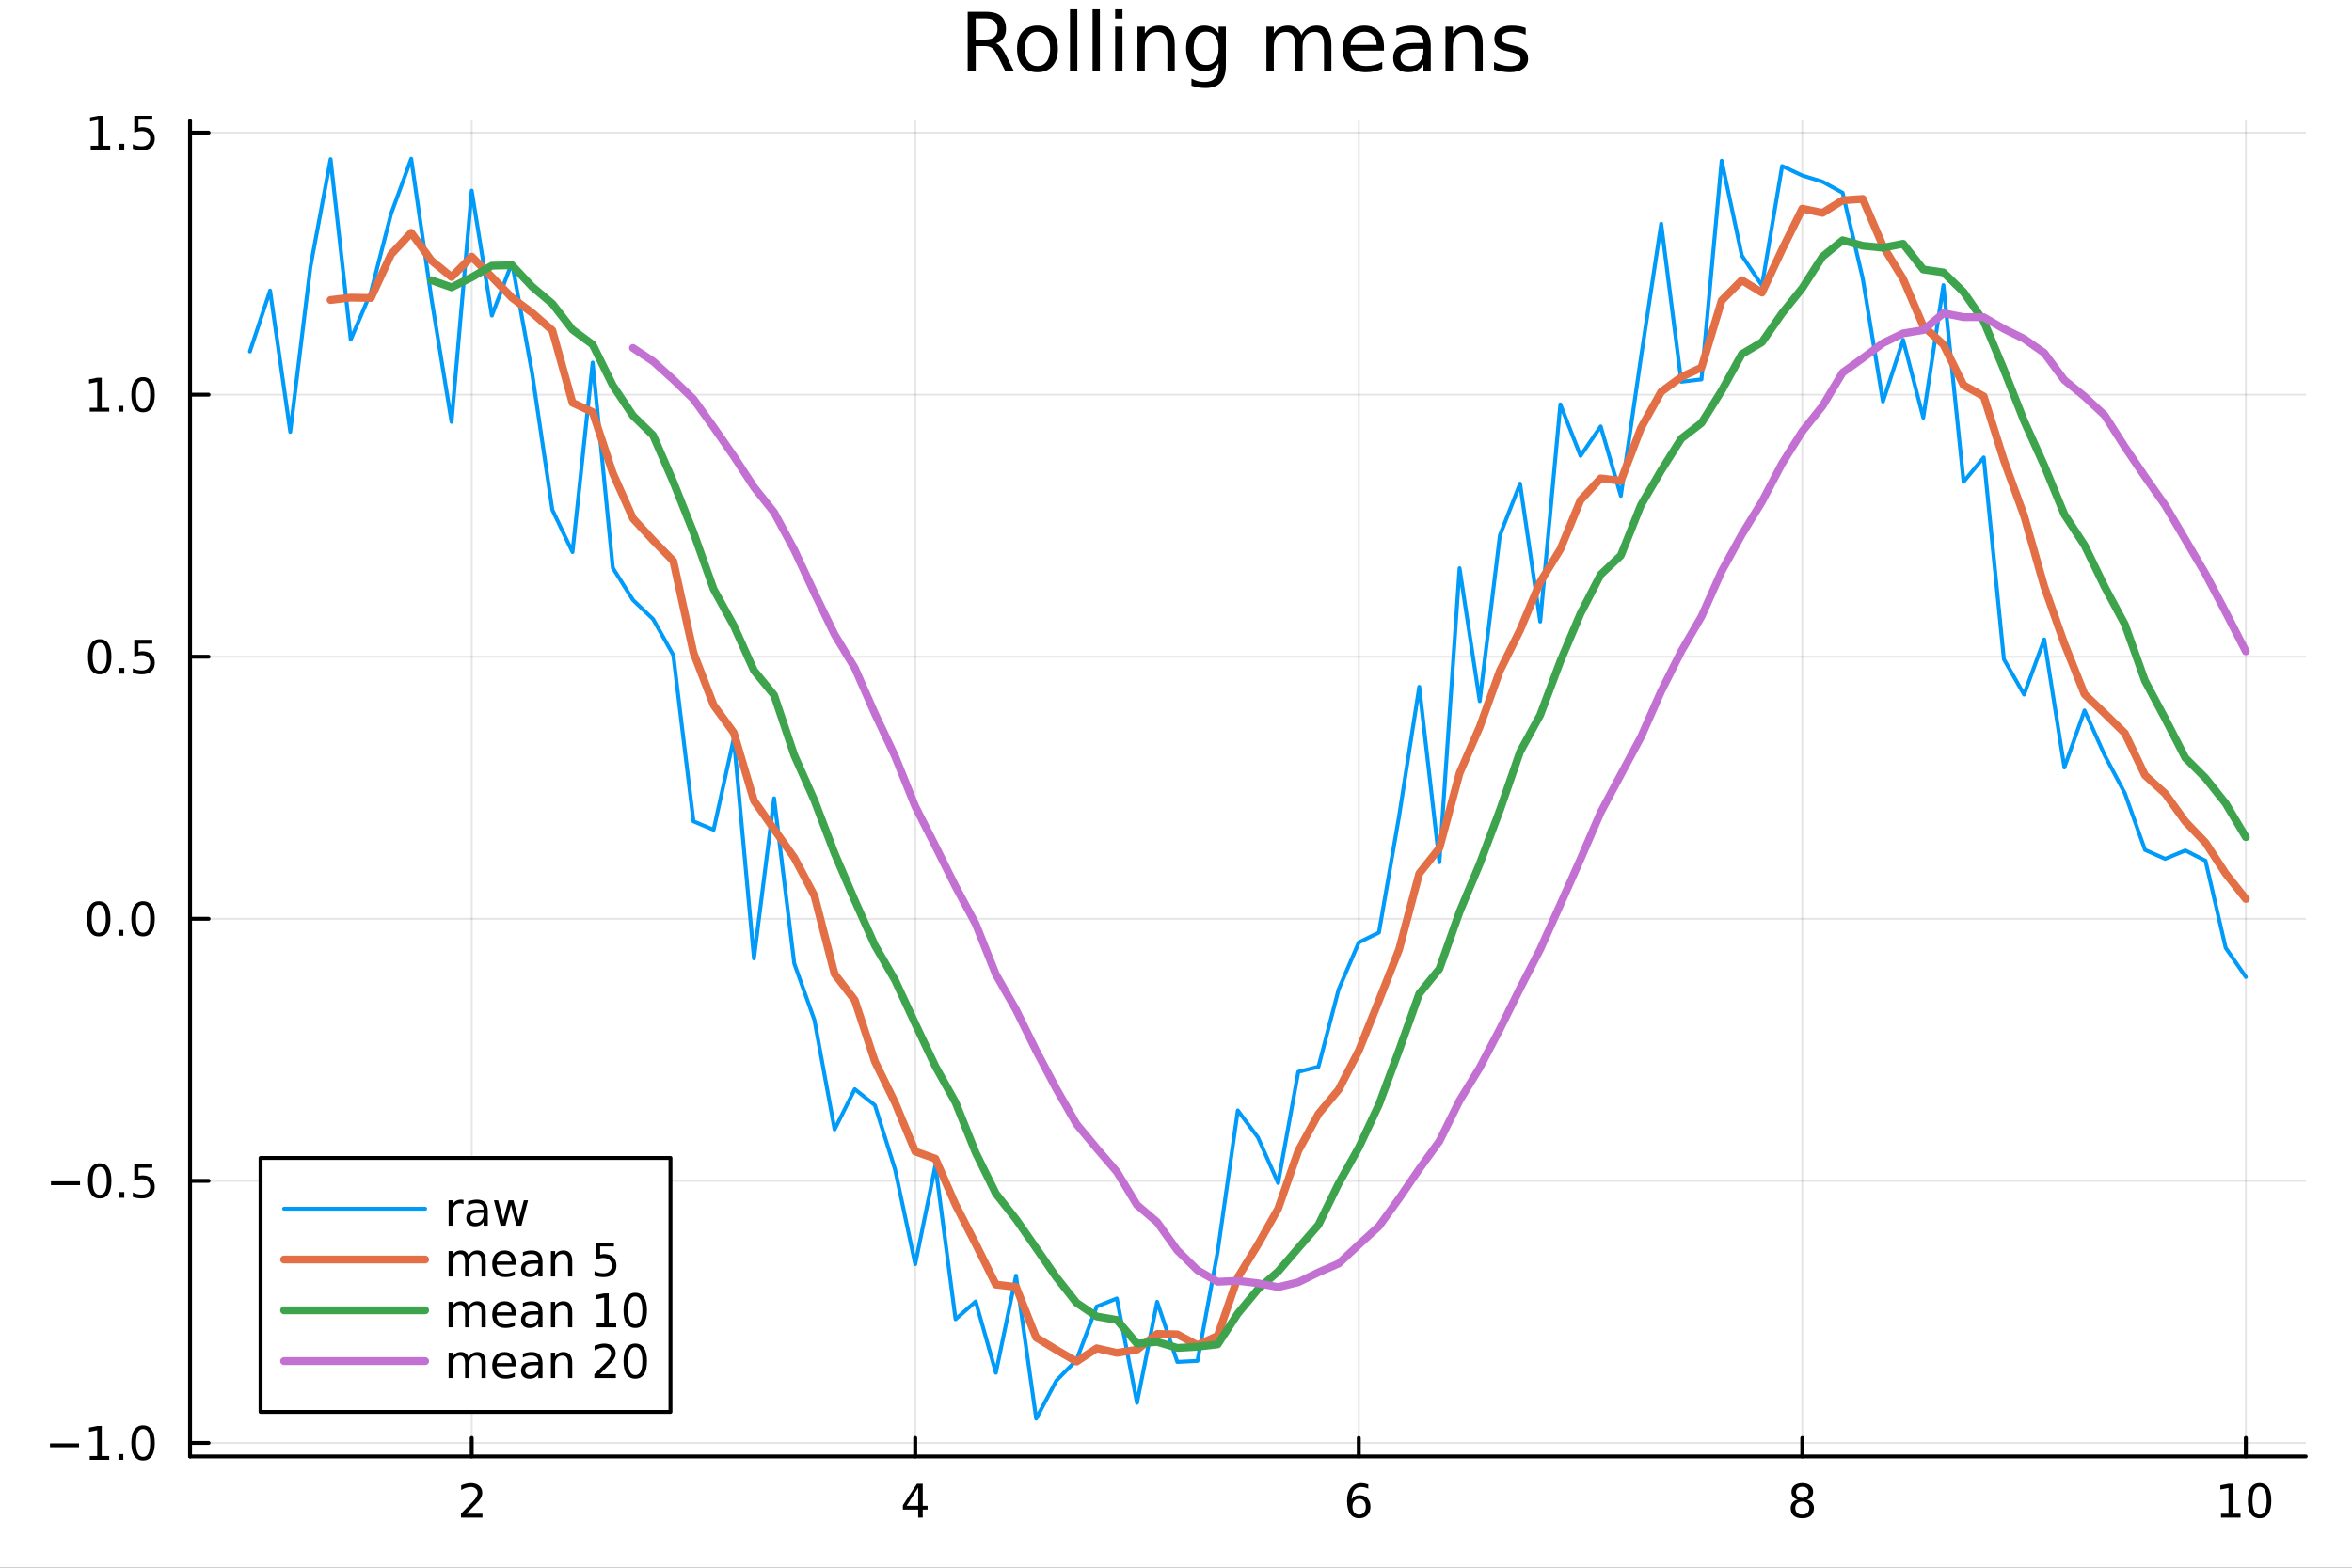 <?xml version="1.0" encoding="utf-8"?>
<svg xmlns="http://www.w3.org/2000/svg" xmlns:xlink="http://www.w3.org/1999/xlink" width="600" height="400" viewBox="0 0 2400 1600">
<rect x="0" y="0" width="2400" height="1600" fill="#333333" stroke="none"/>
<defs>
  <clipPath id="clip030">
    <rect x="0" y="0" width="2400" height="1600"/>
  </clipPath>
</defs>
<path clip-path="url(#clip030)" d="
M0 1600 L2400 1600 L2400 0 L0 0  Z
  " fill="#ffffff" fill-rule="evenodd" fill-opacity="1"/>
<defs>
  <clipPath id="clip031">
    <rect x="480" y="0" width="1681" height="1600"/>
  </clipPath>
</defs>
<path clip-path="url(#clip030)" d="
M193.936 1486.45 L2352.76 1486.45 L2352.76 123.472 L193.936 123.472  Z
  " fill="#ffffff" fill-rule="evenodd" fill-opacity="1"/>
<defs>
  <clipPath id="clip032">
    <rect x="193" y="123" width="2160" height="1364"/>
  </clipPath>
</defs>
<polyline clip-path="url(#clip032)" style="stroke:#000000; stroke-linecap:round; stroke-linejoin:round; stroke-width:2; stroke-opacity:0.1; fill:none" points="
  481.326,1486.45 481.326,123.472 
  "/>
<polyline clip-path="url(#clip032)" style="stroke:#000000; stroke-linecap:round; stroke-linejoin:round; stroke-width:2; stroke-opacity:0.1; fill:none" points="
  933.909,1486.45 933.909,123.472 
  "/>
<polyline clip-path="url(#clip032)" style="stroke:#000000; stroke-linecap:round; stroke-linejoin:round; stroke-width:2; stroke-opacity:0.1; fill:none" points="
  1386.49,1486.45 1386.49,123.472 
  "/>
<polyline clip-path="url(#clip032)" style="stroke:#000000; stroke-linecap:round; stroke-linejoin:round; stroke-width:2; stroke-opacity:0.1; fill:none" points="
  1839.07,1486.45 1839.07,123.472 
  "/>
<polyline clip-path="url(#clip032)" style="stroke:#000000; stroke-linecap:round; stroke-linejoin:round; stroke-width:2; stroke-opacity:0.1; fill:none" points="
  2291.66,1486.45 2291.66,123.472 
  "/>
<polyline clip-path="url(#clip030)" style="stroke:#000000; stroke-linecap:round; stroke-linejoin:round; stroke-width:4; stroke-opacity:1; fill:none" points="
  193.936,1486.45 2352.76,1486.45 
  "/>
<polyline clip-path="url(#clip030)" style="stroke:#000000; stroke-linecap:round; stroke-linejoin:round; stroke-width:4; stroke-opacity:1; fill:none" points="
  481.326,1486.45 481.326,1467.55 
  "/>
<polyline clip-path="url(#clip030)" style="stroke:#000000; stroke-linecap:round; stroke-linejoin:round; stroke-width:4; stroke-opacity:1; fill:none" points="
  933.909,1486.45 933.909,1467.55 
  "/>
<polyline clip-path="url(#clip030)" style="stroke:#000000; stroke-linecap:round; stroke-linejoin:round; stroke-width:4; stroke-opacity:1; fill:none" points="
  1386.49,1486.45 1386.49,1467.55 
  "/>
<polyline clip-path="url(#clip030)" style="stroke:#000000; stroke-linecap:round; stroke-linejoin:round; stroke-width:4; stroke-opacity:1; fill:none" points="
  1839.07,1486.45 1839.07,1467.55 
  "/>
<polyline clip-path="url(#clip030)" style="stroke:#000000; stroke-linecap:round; stroke-linejoin:round; stroke-width:4; stroke-opacity:1; fill:none" points="
  2291.66,1486.45 2291.66,1467.55 
  "/>
<path clip-path="url(#clip030)" d="M475.979 1544.91 L492.298 1544.91 L492.298 1548.85 L470.354 1548.85 L470.354 1544.91 Q473.016 1542.16 477.599 1537.53 Q482.206 1532.88 483.386 1531.53 Q485.632 1529.01 486.511 1527.27 Q487.414 1525.51 487.414 1523.82 Q487.414 1521.07 485.47 1519.33 Q483.548 1517.6 480.446 1517.6 Q478.247 1517.6 475.794 1518.36 Q473.363 1519.13 470.585 1520.68 L470.585 1515.95 Q473.409 1514.82 475.863 1514.24 Q478.317 1513.66 480.354 1513.66 Q485.724 1513.66 488.919 1516.35 Q492.113 1519.03 492.113 1523.52 Q492.113 1525.65 491.303 1527.57 Q490.516 1529.47 488.409 1532.07 Q487.831 1532.74 484.729 1535.95 Q481.627 1539.15 475.979 1544.91 Z" fill="#000000" fill-rule="evenodd" fill-opacity="1" /><path clip-path="url(#clip030)" d="M936.918 1518.36 L925.113 1536.81 L936.918 1536.81 L936.918 1518.36 M935.691 1514.29 L941.571 1514.29 L941.571 1536.81 L946.501 1536.81 L946.501 1540.7 L941.571 1540.7 L941.571 1548.85 L936.918 1548.85 L936.918 1540.7 L921.316 1540.7 L921.316 1536.19 L935.691 1514.29 Z" fill="#000000" fill-rule="evenodd" fill-opacity="1" /><path clip-path="url(#clip030)" d="M1386.9 1529.7 Q1383.75 1529.7 1381.9 1531.86 Q1380.07 1534.01 1380.07 1537.76 Q1380.07 1541.49 1381.9 1543.66 Q1383.75 1545.82 1386.9 1545.82 Q1390.04 1545.82 1391.87 1543.66 Q1393.73 1541.49 1393.73 1537.76 Q1393.73 1534.01 1391.87 1531.86 Q1390.04 1529.7 1386.9 1529.7 M1396.18 1515.05 L1396.18 1519.31 Q1394.42 1518.48 1392.61 1518.04 Q1390.83 1517.6 1389.07 1517.6 Q1384.44 1517.6 1381.99 1520.72 Q1379.56 1523.85 1379.21 1530.17 Q1380.58 1528.15 1382.64 1527.09 Q1384.7 1526 1387.17 1526 Q1392.38 1526 1395.39 1529.17 Q1398.42 1532.32 1398.42 1537.76 Q1398.42 1543.08 1395.28 1546.3 Q1392.13 1549.52 1386.9 1549.52 Q1380.9 1549.52 1377.73 1544.94 Q1374.56 1540.33 1374.56 1531.6 Q1374.56 1523.41 1378.45 1518.55 Q1382.34 1513.66 1388.89 1513.66 Q1390.65 1513.66 1392.43 1514.01 Q1394.23 1514.36 1396.18 1515.05 Z" fill="#000000" fill-rule="evenodd" fill-opacity="1" /><path clip-path="url(#clip030)" d="M1839.07 1532.44 Q1835.74 1532.44 1833.82 1534.22 Q1831.92 1536 1831.92 1539.13 Q1831.92 1542.25 1833.82 1544.03 Q1835.74 1545.82 1839.07 1545.82 Q1842.41 1545.82 1844.33 1544.03 Q1846.25 1542.23 1846.25 1539.13 Q1846.25 1536 1844.33 1534.22 Q1842.43 1532.44 1839.07 1532.44 M1834.4 1530.45 Q1831.39 1529.7 1829.7 1527.64 Q1828.03 1525.58 1828.03 1522.62 Q1828.03 1518.48 1830.97 1516.07 Q1833.94 1513.66 1839.07 1513.66 Q1844.24 1513.66 1847.18 1516.07 Q1850.12 1518.48 1850.12 1522.62 Q1850.12 1525.58 1848.43 1527.64 Q1846.76 1529.7 1843.77 1530.45 Q1847.15 1531.23 1849.03 1533.52 Q1850.93 1535.82 1850.93 1539.13 Q1850.93 1544.15 1847.85 1546.83 Q1844.79 1549.52 1839.07 1549.52 Q1833.36 1549.52 1830.28 1546.83 Q1827.22 1544.15 1827.22 1539.13 Q1827.22 1535.82 1829.12 1533.52 Q1831.02 1531.23 1834.4 1530.45 M1832.69 1523.06 Q1832.69 1525.75 1834.35 1527.25 Q1836.04 1528.76 1839.07 1528.76 Q1842.08 1528.76 1843.77 1527.25 Q1845.49 1525.75 1845.49 1523.06 Q1845.49 1520.38 1843.77 1518.87 Q1842.08 1517.37 1839.07 1517.37 Q1836.04 1517.37 1834.35 1518.87 Q1832.69 1520.38 1832.69 1523.06 Z" fill="#000000" fill-rule="evenodd" fill-opacity="1" /><path clip-path="url(#clip030)" d="M2266.34 1544.91 L2273.98 1544.91 L2273.98 1518.55 L2265.67 1520.21 L2265.67 1515.95 L2273.94 1514.29 L2278.61 1514.29 L2278.61 1544.91 L2286.25 1544.91 L2286.25 1548.85 L2266.34 1548.85 L2266.34 1544.91 Z" fill="#000000" fill-rule="evenodd" fill-opacity="1" /><path clip-path="url(#clip030)" d="M2305.7 1517.37 Q2302.09 1517.37 2300.26 1520.93 Q2298.45 1524.47 2298.45 1531.6 Q2298.45 1538.71 2300.26 1542.27 Q2302.09 1545.82 2305.7 1545.82 Q2309.33 1545.82 2311.14 1542.27 Q2312.96 1538.71 2312.96 1531.6 Q2312.96 1524.47 2311.14 1520.93 Q2309.33 1517.37 2305.7 1517.37 M2305.7 1513.66 Q2311.51 1513.66 2314.56 1518.27 Q2317.64 1522.85 2317.64 1531.6 Q2317.64 1540.33 2314.56 1544.94 Q2311.51 1549.52 2305.7 1549.52 Q2299.89 1549.52 2296.81 1544.94 Q2293.75 1540.33 2293.75 1531.6 Q2293.75 1522.85 2296.81 1518.27 Q2299.89 1513.66 2305.7 1513.66 Z" fill="#000000" fill-rule="evenodd" fill-opacity="1" /><polyline clip-path="url(#clip032)" style="stroke:#000000; stroke-linecap:round; stroke-linejoin:round; stroke-width:2; stroke-opacity:0.1; fill:none" points="
  193.936,1472.65 2352.76,1472.65 
  "/>
<polyline clip-path="url(#clip032)" style="stroke:#000000; stroke-linecap:round; stroke-linejoin:round; stroke-width:2; stroke-opacity:0.1; fill:none" points="
  193.936,1205.2 2352.76,1205.2 
  "/>
<polyline clip-path="url(#clip032)" style="stroke:#000000; stroke-linecap:round; stroke-linejoin:round; stroke-width:2; stroke-opacity:0.1; fill:none" points="
  193.936,937.74 2352.76,937.74 
  "/>
<polyline clip-path="url(#clip032)" style="stroke:#000000; stroke-linecap:round; stroke-linejoin:round; stroke-width:2; stroke-opacity:0.1; fill:none" points="
  193.936,670.284 2352.76,670.284 
  "/>
<polyline clip-path="url(#clip032)" style="stroke:#000000; stroke-linecap:round; stroke-linejoin:round; stroke-width:2; stroke-opacity:0.1; fill:none" points="
  193.936,402.828 2352.76,402.828 
  "/>
<polyline clip-path="url(#clip032)" style="stroke:#000000; stroke-linecap:round; stroke-linejoin:round; stroke-width:2; stroke-opacity:0.1; fill:none" points="
  193.936,135.372 2352.76,135.372 
  "/>
<polyline clip-path="url(#clip030)" style="stroke:#000000; stroke-linecap:round; stroke-linejoin:round; stroke-width:4; stroke-opacity:1; fill:none" points="
  193.936,1486.45 193.936,123.472 
  "/>
<polyline clip-path="url(#clip030)" style="stroke:#000000; stroke-linecap:round; stroke-linejoin:round; stroke-width:4; stroke-opacity:1; fill:none" points="
  193.936,1472.65 212.834,1472.65 
  "/>
<polyline clip-path="url(#clip030)" style="stroke:#000000; stroke-linecap:round; stroke-linejoin:round; stroke-width:4; stroke-opacity:1; fill:none" points="
  193.936,1205.2 212.834,1205.2 
  "/>
<polyline clip-path="url(#clip030)" style="stroke:#000000; stroke-linecap:round; stroke-linejoin:round; stroke-width:4; stroke-opacity:1; fill:none" points="
  193.936,937.74 212.834,937.74 
  "/>
<polyline clip-path="url(#clip030)" style="stroke:#000000; stroke-linecap:round; stroke-linejoin:round; stroke-width:4; stroke-opacity:1; fill:none" points="
  193.936,670.284 212.834,670.284 
  "/>
<polyline clip-path="url(#clip030)" style="stroke:#000000; stroke-linecap:round; stroke-linejoin:round; stroke-width:4; stroke-opacity:1; fill:none" points="
  193.936,402.828 212.834,402.828 
  "/>
<polyline clip-path="url(#clip030)" style="stroke:#000000; stroke-linecap:round; stroke-linejoin:round; stroke-width:4; stroke-opacity:1; fill:none" points="
  193.936,135.372 212.834,135.372 
  "/>
<path clip-path="url(#clip030)" d="M50.992 1473.1 L80.668 1473.1 L80.668 1477.04 L50.992 1477.04 L50.992 1473.1 Z" fill="#000000" fill-rule="evenodd" fill-opacity="1" /><path clip-path="url(#clip030)" d="M91.571 1486 L99.21 1486 L99.21 1459.63 L90.899 1461.3 L90.899 1457.04 L99.163 1455.37 L103.839 1455.37 L103.839 1486 L111.478 1486 L111.478 1489.93 L91.571 1489.93 L91.571 1486 Z" fill="#000000" fill-rule="evenodd" fill-opacity="1" /><path clip-path="url(#clip030)" d="M120.922 1484.05 L125.807 1484.05 L125.807 1489.93 L120.922 1489.93 L120.922 1484.05 Z" fill="#000000" fill-rule="evenodd" fill-opacity="1" /><path clip-path="url(#clip030)" d="M145.992 1458.45 Q142.381 1458.45 140.552 1462.01 Q138.746 1465.56 138.746 1472.69 Q138.746 1479.79 140.552 1483.36 Q142.381 1486.9 145.992 1486.9 Q149.626 1486.9 151.431 1483.36 Q153.26 1479.79 153.26 1472.69 Q153.26 1465.56 151.431 1462.01 Q149.626 1458.45 145.992 1458.45 M145.992 1454.75 Q151.802 1454.75 154.857 1459.35 Q157.936 1463.94 157.936 1472.69 Q157.936 1481.41 154.857 1486.02 Q151.802 1490.6 145.992 1490.6 Q140.181 1490.6 137.103 1486.02 Q134.047 1481.41 134.047 1472.69 Q134.047 1463.94 137.103 1459.35 Q140.181 1454.75 145.992 1454.75 Z" fill="#000000" fill-rule="evenodd" fill-opacity="1" /><path clip-path="url(#clip030)" d="M51.987 1205.65 L81.663 1205.65 L81.663 1209.58 L51.987 1209.58 L51.987 1205.65 Z" fill="#000000" fill-rule="evenodd" fill-opacity="1" /><path clip-path="url(#clip030)" d="M101.756 1190.99 Q98.145 1190.99 96.316 1194.56 Q94.51 1198.1 94.51 1205.23 Q94.51 1212.34 96.316 1215.9 Q98.145 1219.44 101.756 1219.44 Q105.39 1219.44 107.196 1215.9 Q109.024 1212.34 109.024 1205.23 Q109.024 1198.1 107.196 1194.56 Q105.39 1190.99 101.756 1190.99 M101.756 1187.29 Q107.566 1187.29 110.621 1191.9 Q113.7 1196.48 113.7 1205.23 Q113.7 1213.96 110.621 1218.56 Q107.566 1223.15 101.756 1223.15 Q95.946 1223.15 92.867 1218.56 Q89.811 1213.96 89.811 1205.23 Q89.811 1196.48 92.867 1191.9 Q95.946 1187.29 101.756 1187.29 Z" fill="#000000" fill-rule="evenodd" fill-opacity="1" /><path clip-path="url(#clip030)" d="M121.918 1216.6 L126.802 1216.6 L126.802 1222.48 L121.918 1222.48 L121.918 1216.6 Z" fill="#000000" fill-rule="evenodd" fill-opacity="1" /><path clip-path="url(#clip030)" d="M137.033 1187.92 L155.39 1187.92 L155.39 1191.85 L141.316 1191.85 L141.316 1200.32 Q142.334 1199.98 143.353 1199.81 Q144.371 1199.63 145.39 1199.63 Q151.177 1199.63 154.556 1202.8 Q157.936 1205.97 157.936 1211.39 Q157.936 1216.97 154.464 1220.07 Q150.992 1223.15 144.672 1223.15 Q142.496 1223.15 140.228 1222.78 Q137.982 1222.41 135.575 1221.67 L135.575 1216.97 Q137.658 1218.1 139.881 1218.66 Q142.103 1219.21 144.58 1219.21 Q148.584 1219.21 150.922 1217.11 Q153.26 1215 153.26 1211.39 Q153.26 1207.78 150.922 1205.67 Q148.584 1203.56 144.58 1203.56 Q142.705 1203.56 140.83 1203.98 Q138.978 1204.4 137.033 1205.28 L137.033 1187.92 Z" fill="#000000" fill-rule="evenodd" fill-opacity="1" /><path clip-path="url(#clip030)" d="M100.76 923.538 Q97.149 923.538 95.321 927.103 Q93.515 930.645 93.515 937.774 Q93.515 944.881 95.321 948.446 Q97.149 951.987 100.76 951.987 Q104.395 951.987 106.2 948.446 Q108.029 944.881 108.029 937.774 Q108.029 930.645 106.2 927.103 Q104.395 923.538 100.76 923.538 M100.76 919.835 Q106.571 919.835 109.626 924.441 Q112.705 929.024 112.705 937.774 Q112.705 946.501 109.626 951.108 Q106.571 955.691 100.76 955.691 Q94.95 955.691 91.871 951.108 Q88.816 946.501 88.816 937.774 Q88.816 929.024 91.871 924.441 Q94.95 919.835 100.76 919.835 Z" fill="#000000" fill-rule="evenodd" fill-opacity="1" /><path clip-path="url(#clip030)" d="M120.922 949.14 L125.807 949.14 L125.807 955.02 L120.922 955.02 L120.922 949.14 Z" fill="#000000" fill-rule="evenodd" fill-opacity="1" /><path clip-path="url(#clip030)" d="M145.992 923.538 Q142.381 923.538 140.552 927.103 Q138.746 930.645 138.746 937.774 Q138.746 944.881 140.552 948.446 Q142.381 951.987 145.992 951.987 Q149.626 951.987 151.431 948.446 Q153.26 944.881 153.26 937.774 Q153.26 930.645 151.431 927.103 Q149.626 923.538 145.992 923.538 M145.992 919.835 Q151.802 919.835 154.857 924.441 Q157.936 929.024 157.936 937.774 Q157.936 946.501 154.857 951.108 Q151.802 955.691 145.992 955.691 Q140.181 955.691 137.103 951.108 Q134.047 946.501 134.047 937.774 Q134.047 929.024 137.103 924.441 Q140.181 919.835 145.992 919.835 Z" fill="#000000" fill-rule="evenodd" fill-opacity="1" /><path clip-path="url(#clip030)" d="M101.756 656.083 Q98.145 656.083 96.316 659.647 Q94.51 663.189 94.51 670.319 Q94.51 677.425 96.316 680.99 Q98.145 684.531 101.756 684.531 Q105.39 684.531 107.196 680.99 Q109.024 677.425 109.024 670.319 Q109.024 663.189 107.196 659.647 Q105.39 656.083 101.756 656.083 M101.756 652.379 Q107.566 652.379 110.621 656.985 Q113.7 661.569 113.7 670.319 Q113.7 679.045 110.621 683.652 Q107.566 688.235 101.756 688.235 Q95.946 688.235 92.867 683.652 Q89.811 679.045 89.811 670.319 Q89.811 661.569 92.867 656.985 Q95.946 652.379 101.756 652.379 Z" fill="#000000" fill-rule="evenodd" fill-opacity="1" /><path clip-path="url(#clip030)" d="M121.918 681.684 L126.802 681.684 L126.802 687.564 L121.918 687.564 L121.918 681.684 Z" fill="#000000" fill-rule="evenodd" fill-opacity="1" /><path clip-path="url(#clip030)" d="M137.033 653.004 L155.39 653.004 L155.39 656.939 L141.316 656.939 L141.316 665.411 Q142.334 665.064 143.353 664.902 Q144.371 664.717 145.39 664.717 Q151.177 664.717 154.556 667.888 Q157.936 671.059 157.936 676.476 Q157.936 682.055 154.464 685.156 Q150.992 688.235 144.672 688.235 Q142.496 688.235 140.228 687.865 Q137.982 687.494 135.575 686.754 L135.575 682.055 Q137.658 683.189 139.881 683.744 Q142.103 684.3 144.58 684.3 Q148.584 684.3 150.922 682.194 Q153.26 680.087 153.26 676.476 Q153.26 672.865 150.922 670.758 Q148.584 668.652 144.58 668.652 Q142.705 668.652 140.83 669.069 Q138.978 669.485 137.033 670.365 L137.033 653.004 Z" fill="#000000" fill-rule="evenodd" fill-opacity="1" /><path clip-path="url(#clip030)" d="M91.571 416.173 L99.21 416.173 L99.21 389.807 L90.899 391.474 L90.899 387.215 L99.163 385.548 L103.839 385.548 L103.839 416.173 L111.478 416.173 L111.478 420.108 L91.571 420.108 L91.571 416.173 Z" fill="#000000" fill-rule="evenodd" fill-opacity="1" /><path clip-path="url(#clip030)" d="M120.922 414.228 L125.807 414.228 L125.807 420.108 L120.922 420.108 L120.922 414.228 Z" fill="#000000" fill-rule="evenodd" fill-opacity="1" /><path clip-path="url(#clip030)" d="M145.992 388.627 Q142.381 388.627 140.552 392.192 Q138.746 395.733 138.746 402.863 Q138.746 409.969 140.552 413.534 Q142.381 417.076 145.992 417.076 Q149.626 417.076 151.431 413.534 Q153.26 409.969 153.26 402.863 Q153.26 395.733 151.431 392.192 Q149.626 388.627 145.992 388.627 M145.992 384.923 Q151.802 384.923 154.857 389.53 Q157.936 394.113 157.936 402.863 Q157.936 411.59 154.857 416.196 Q151.802 420.779 145.992 420.779 Q140.181 420.779 137.103 416.196 Q134.047 411.59 134.047 402.863 Q134.047 394.113 137.103 389.53 Q140.181 384.923 145.992 384.923 Z" fill="#000000" fill-rule="evenodd" fill-opacity="1" /><path clip-path="url(#clip030)" d="M92.566 148.717 L100.205 148.717 L100.205 122.352 L91.895 124.018 L91.895 119.759 L100.159 118.092 L104.834 118.092 L104.834 148.717 L112.473 148.717 L112.473 152.652 L92.566 152.652 L92.566 148.717 Z" fill="#000000" fill-rule="evenodd" fill-opacity="1" /><path clip-path="url(#clip030)" d="M121.918 146.773 L126.802 146.773 L126.802 152.652 L121.918 152.652 L121.918 146.773 Z" fill="#000000" fill-rule="evenodd" fill-opacity="1" /><path clip-path="url(#clip030)" d="M137.033 118.092 L155.39 118.092 L155.39 122.027 L141.316 122.027 L141.316 130.5 Q142.334 130.152 143.353 129.99 Q144.371 129.805 145.39 129.805 Q151.177 129.805 154.556 132.976 Q157.936 136.148 157.936 141.564 Q157.936 147.143 154.464 150.245 Q150.992 153.324 144.672 153.324 Q142.496 153.324 140.228 152.953 Q137.982 152.583 135.575 151.842 L135.575 147.143 Q137.658 148.277 139.881 148.833 Q142.103 149.388 144.58 149.388 Q148.584 149.388 150.922 147.282 Q153.26 145.175 153.26 141.564 Q153.26 137.953 150.922 135.847 Q148.584 133.74 144.58 133.74 Q142.705 133.74 140.83 134.157 Q138.978 134.574 137.033 135.453 L137.033 118.092 Z" fill="#000000" fill-rule="evenodd" fill-opacity="1" /><path clip-path="url(#clip030)" d="M1016.15 44.22 Q1018.79 45.111 1021.26 48.028 Q1023.77 50.944 1026.28 56.048 L1034.59 72.576 L1025.8 72.576 L1018.06 57.061 Q1015.06 50.985 1012.22 49 Q1009.43 47.015 1004.57 47.015 L995.656 47.015 L995.656 72.576 L987.474 72.576 L987.474 12.096 L1005.95 12.096 Q1016.32 12.096 1021.42 16.43 Q1026.52 20.765 1026.52 29.515 Q1026.52 35.227 1023.85 38.994 Q1021.22 42.761 1016.15 44.22 M995.656 18.82 L995.656 40.29 L1005.95 40.29 Q1011.86 40.29 1014.86 37.576 Q1017.9 34.822 1017.9 29.515 Q1017.9 24.208 1014.86 21.535 Q1011.86 18.82 1005.95 18.82 L995.656 18.82 Z" fill="#000000" fill-rule="evenodd" fill-opacity="1" /><path clip-path="url(#clip030)" d="M1058.65 32.431 Q1052.65 32.431 1049.17 37.131 Q1045.69 41.789 1045.69 49.931 Q1045.69 58.074 1049.13 62.773 Q1052.61 67.431 1058.65 67.431 Q1064.6 67.431 1068.09 62.732 Q1071.57 58.033 1071.57 49.931 Q1071.57 41.87 1068.09 37.171 Q1064.6 32.431 1058.65 32.431 M1058.65 26.112 Q1068.37 26.112 1073.92 32.431 Q1079.47 38.751 1079.47 49.931 Q1079.47 61.071 1073.92 67.431 Q1068.37 73.751 1058.65 73.751 Q1048.89 73.751 1043.34 67.431 Q1037.83 61.071 1037.83 49.931 Q1037.83 38.751 1043.34 32.431 Q1048.89 26.112 1058.65 26.112 Z" fill="#000000" fill-rule="evenodd" fill-opacity="1" /><path clip-path="url(#clip030)" d="M1091.82 9.544 L1099.28 9.544 L1099.28 72.576 L1091.82 72.576 L1091.82 9.544 Z" fill="#000000" fill-rule="evenodd" fill-opacity="1" /><path clip-path="url(#clip030)" d="M1114.87 9.544 L1122.33 9.544 L1122.33 72.576 L1114.87 72.576 L1114.87 9.544 Z" fill="#000000" fill-rule="evenodd" fill-opacity="1" /><path clip-path="url(#clip030)" d="M1137.92 27.206 L1145.38 27.206 L1145.38 72.576 L1137.92 72.576 L1137.92 27.206 M1137.92 9.544 L1145.38 9.544 L1145.38 18.983 L1137.92 18.983 L1137.92 9.544 Z" fill="#000000" fill-rule="evenodd" fill-opacity="1" /><path clip-path="url(#clip030)" d="M1198.69 45.192 L1198.69 72.576 L1191.23 72.576 L1191.23 45.435 Q1191.23 38.994 1188.72 35.794 Q1186.21 32.594 1181.19 32.594 Q1175.15 32.594 1171.67 36.442 Q1168.18 40.29 1168.18 46.934 L1168.18 72.576 L1160.69 72.576 L1160.69 27.206 L1168.18 27.206 L1168.18 34.254 Q1170.86 30.163 1174.46 28.138 Q1178.11 26.112 1182.85 26.112 Q1190.67 26.112 1194.68 30.973 Q1198.69 35.794 1198.69 45.192 Z" fill="#000000" fill-rule="evenodd" fill-opacity="1" /><path clip-path="url(#clip030)" d="M1243.41 49.364 Q1243.41 41.263 1240.05 36.806 Q1236.73 32.35 1230.69 32.35 Q1224.69 32.35 1221.33 36.806 Q1218.01 41.263 1218.01 49.364 Q1218.01 57.426 1221.33 61.882 Q1224.69 66.338 1230.69 66.338 Q1236.73 66.338 1240.05 61.882 Q1243.41 57.426 1243.41 49.364 M1250.86 66.945 Q1250.86 78.531 1245.72 84.162 Q1240.57 89.833 1229.96 89.833 Q1226.03 89.833 1222.55 89.225 Q1219.06 88.658 1215.78 87.443 L1215.78 80.192 Q1219.06 81.974 1222.26 82.825 Q1225.46 83.675 1228.79 83.675 Q1236.12 83.675 1239.76 79.827 Q1243.41 76.019 1243.41 68.282 L1243.41 64.596 Q1241.1 68.606 1237.5 70.591 Q1233.89 72.576 1228.87 72.576 Q1220.52 72.576 1215.42 66.216 Q1210.31 59.856 1210.31 49.364 Q1210.31 38.832 1215.42 32.472 Q1220.52 26.112 1228.87 26.112 Q1233.89 26.112 1237.5 28.097 Q1241.1 30.082 1243.41 34.092 L1243.41 27.206 L1250.86 27.206 L1250.86 66.945 Z" fill="#000000" fill-rule="evenodd" fill-opacity="1" /><path clip-path="url(#clip030)" d="M1327.91 35.915 Q1330.71 30.892 1334.6 28.502 Q1338.48 26.112 1343.75 26.112 Q1350.84 26.112 1354.69 31.095 Q1358.54 36.037 1358.54 45.192 L1358.54 72.576 L1351.04 72.576 L1351.04 45.435 Q1351.04 38.913 1348.73 35.753 Q1346.42 32.594 1341.68 32.594 Q1335.89 32.594 1332.53 36.442 Q1329.17 40.29 1329.17 46.934 L1329.17 72.576 L1321.67 72.576 L1321.67 45.435 Q1321.67 38.873 1319.36 35.753 Q1317.06 32.594 1312.23 32.594 Q1306.52 32.594 1303.16 36.482 Q1299.8 40.331 1299.8 46.934 L1299.8 72.576 L1292.3 72.576 L1292.3 27.206 L1299.8 27.206 L1299.8 34.254 Q1302.35 30.082 1305.92 28.097 Q1309.48 26.112 1314.38 26.112 Q1319.32 26.112 1322.77 28.624 Q1326.25 31.135 1327.91 35.915 Z" fill="#000000" fill-rule="evenodd" fill-opacity="1" /><path clip-path="url(#clip030)" d="M1412.21 48.028 L1412.21 51.673 L1377.94 51.673 Q1378.43 59.37 1382.56 63.421 Q1386.73 67.431 1394.14 67.431 Q1398.44 67.431 1402.45 66.378 Q1406.5 65.325 1410.47 63.218 L1410.47 70.267 Q1406.46 71.968 1402.25 72.86 Q1398.03 73.751 1393.7 73.751 Q1382.84 73.751 1376.48 67.431 Q1370.16 61.112 1370.16 50.337 Q1370.16 39.197 1376.16 32.675 Q1382.19 26.112 1392.4 26.112 Q1401.56 26.112 1406.86 32.026 Q1412.21 37.9 1412.21 48.028 M1404.76 45.84 Q1404.68 39.723 1401.31 36.077 Q1397.99 32.431 1392.48 32.431 Q1386.24 32.431 1382.48 35.956 Q1378.75 39.48 1378.18 45.88 L1404.76 45.84 Z" fill="#000000" fill-rule="evenodd" fill-opacity="1" /><path clip-path="url(#clip030)" d="M1445.06 49.769 Q1436.03 49.769 1432.55 51.835 Q1429.06 53.901 1429.06 58.884 Q1429.06 62.854 1431.66 65.203 Q1434.29 67.512 1438.78 67.512 Q1444.98 67.512 1448.71 63.137 Q1452.48 58.722 1452.48 51.43 L1452.48 49.769 L1445.06 49.769 M1459.93 46.691 L1459.93 72.576 L1452.48 72.576 L1452.48 65.689 Q1449.92 69.821 1446.12 71.806 Q1442.31 73.751 1436.8 73.751 Q1429.83 73.751 1425.7 69.862 Q1421.61 65.933 1421.61 59.37 Q1421.61 51.714 1426.71 47.825 Q1431.86 43.936 1442.03 43.936 L1452.48 43.936 L1452.48 43.207 Q1452.48 38.062 1449.07 35.267 Q1445.71 32.431 1439.6 32.431 Q1435.71 32.431 1432.02 33.363 Q1428.33 34.295 1424.93 36.158 L1424.93 29.272 Q1429.02 27.692 1432.87 26.922 Q1436.72 26.112 1440.36 26.112 Q1450.21 26.112 1455.07 31.216 Q1459.93 36.32 1459.93 46.691 Z" fill="#000000" fill-rule="evenodd" fill-opacity="1" /><path clip-path="url(#clip030)" d="M1513 45.192 L1513 72.576 L1505.54 72.576 L1505.54 45.435 Q1505.54 38.994 1503.03 35.794 Q1500.52 32.594 1495.5 32.594 Q1489.46 32.594 1485.98 36.442 Q1482.49 40.29 1482.49 46.934 L1482.49 72.576 L1475 72.576 L1475 27.206 L1482.49 27.206 L1482.49 34.254 Q1485.17 30.163 1488.77 28.138 Q1492.42 26.112 1497.16 26.112 Q1504.98 26.112 1508.99 30.973 Q1513 35.794 1513 45.192 Z" fill="#000000" fill-rule="evenodd" fill-opacity="1" /><path clip-path="url(#clip030)" d="M1556.79 28.543 L1556.79 35.591 Q1553.63 33.971 1550.23 33.161 Q1546.82 32.35 1543.18 32.35 Q1537.63 32.35 1534.83 34.052 Q1532.08 35.753 1532.08 39.156 Q1532.08 41.749 1534.06 43.248 Q1536.05 44.706 1542.04 46.043 L1544.59 46.61 Q1552.53 48.311 1555.86 51.43 Q1559.22 54.509 1559.22 60.059 Q1559.22 66.378 1554.2 70.064 Q1549.21 73.751 1540.46 73.751 Q1536.82 73.751 1532.85 73.022 Q1528.92 72.333 1524.54 70.915 L1524.54 63.218 Q1528.67 65.365 1532.68 66.459 Q1536.7 67.512 1540.62 67.512 Q1545.89 67.512 1548.73 65.73 Q1551.56 63.907 1551.56 60.626 Q1551.56 57.588 1549.5 55.967 Q1547.47 54.347 1540.54 52.848 L1537.95 52.24 Q1531.02 50.782 1527.95 47.785 Q1524.87 44.746 1524.87 39.48 Q1524.87 33.08 1529.4 29.596 Q1533.94 26.112 1542.29 26.112 Q1546.42 26.112 1550.06 26.72 Q1553.71 27.327 1556.79 28.543 Z" fill="#000000" fill-rule="evenodd" fill-opacity="1" /><polyline clip-path="url(#clip032)" style="stroke:#009af9; stroke-linecap:round; stroke-linejoin:round; stroke-width:4; stroke-opacity:1; fill:none" points="
  255.035,358.727 275.607,296.612 296.179,440.709 316.751,272.499 337.322,162.45 357.894,346.639 378.466,298.32 399.038,218.276 419.61,162.047 440.182,304.315 
  460.754,430.534 481.326,194.564 501.898,322.095 522.47,268.1 543.042,381.145 563.614,520.336 584.186,563.451 604.758,370.046 625.33,579.668 645.902,612.379 
  666.474,631.976 687.046,668.644 707.617,838.26 728.189,846.875 748.761,753.643 769.333,978.176 789.905,814.78 810.477,983.392 831.049,1041.03 851.621,1152.75 
  872.193,1111.63 892.765,1128.01 913.337,1193.58 933.909,1290.2 954.481,1189.43 975.053,1346.41 995.625,1328.33 1016.2,1401.02 1036.77,1301.97 1057.34,1447.87 
  1077.91,1409.1 1098.48,1388.06 1119.06,1333.47 1139.63,1325.25 1160.2,1431.75 1180.77,1328.64 1201.34,1390 1221.92,1388.93 1242.49,1277.61 1263.06,1133.36 
  1283.63,1160.89 1304.2,1207.38 1324.78,1093.92 1345.35,1088.76 1365.92,1009.88 1386.49,961.892 1407.06,951.756 1427.64,832.988 1448.21,701.017 1468.78,879.969 
  1489.35,579.956 1509.92,715.583 1530.5,546.398 1551.07,493.634 1571.64,634.392 1592.21,412.685 1612.78,465.247 1633.35,435.221 1653.93,506.04 1674.5,364.567 
  1695.07,228.333 1715.64,389.617 1736.21,387.185 1756.79,164.057 1777.36,260.827 1797.93,291.42 1818.5,169.447 1839.07,179.13 1859.65,185.449 1880.22,196.745 
  1900.79,284.341 1921.36,409.847 1941.93,346.886 1962.51,426.245 1983.08,291.027 2003.65,491.714 2024.22,466.875 2044.79,672.811 2065.37,708.85 2085.94,652.648 
  2106.51,783.322 2127.08,725.115 2147.65,770.905 2168.23,809.622 2188.8,867.44 2209.37,876.543 2229.94,867.994 2250.51,878.484 2271.09,967.361 2291.66,997.098 
  
  "/>
<polyline clip-path="url(#clip032)" style="stroke:#e26f46; stroke-linecap:round; stroke-linejoin:round; stroke-width:8; stroke-opacity:1; fill:none" points="
  337.322,306.199 357.894,303.782 378.466,304.123 399.038,259.637 419.61,237.546 440.182,265.919 460.754,282.698 481.326,261.947 501.898,282.711 522.47,303.922 
  543.042,319.288 563.614,337.248 584.186,411.025 604.758,420.616 625.33,482.929 645.902,529.176 666.474,551.504 687.046,572.543 707.617,666.185 728.189,719.627 
  748.761,747.88 769.333,817.119 789.905,846.347 810.477,875.373 831.049,914.204 851.621,994.026 872.193,1020.72 892.765,1083.36 913.337,1125.4 933.909,1175.23 
  954.481,1182.57 975.053,1229.52 995.625,1269.59 1016.2,1311.08 1036.77,1313.43 1057.34,1365.12 1077.91,1377.66 1098.48,1389.61 1119.06,1376.09 1139.63,1380.75 
  1160.2,1377.53 1180.77,1361.43 1201.34,1361.82 1221.92,1372.91 1242.49,1363.39 1263.06,1303.71 1283.63,1270.16 1304.2,1233.64 1324.78,1174.63 1345.35,1136.86 
  1365.92,1112.17 1386.49,1072.37 1407.06,1021.24 1427.64,969.055 1448.21,891.506 1468.78,865.524 1489.35,789.137 1509.92,741.902 1530.5,684.585 1551.07,643.108 
  1571.64,593.993 1592.21,560.539 1612.78,510.471 1633.35,488.236 1653.93,490.717 1674.5,436.752 1695.07,399.882 1715.64,384.756 1736.21,375.148 1756.79,306.752 
  1777.36,286.004 1797.93,298.621 1818.5,254.587 1839.07,212.976 1859.65,217.255 1880.22,204.438 1900.79,203.022 1921.36,251.102 1941.93,284.653 1962.51,332.813 
  1983.08,351.669 2003.65,393.144 2024.22,404.549 2044.79,469.735 2065.37,526.255 2085.94,598.58 2106.51,656.901 2127.08,708.549 2147.65,728.168 2168.23,748.323 
  2188.8,791.281 2209.37,809.925 2229.94,838.501 2250.51,860.017 2271.09,891.564 2291.66,917.496 
  "/>
<polyline clip-path="url(#clip032)" style="stroke:#3da44d; stroke-linecap:round; stroke-linejoin:round; stroke-width:8; stroke-opacity:1; fill:none" points="
  440.182,286.059 460.754,293.24 481.326,283.035 501.898,271.174 522.47,270.734 543.042,292.603 563.614,309.973 584.186,336.486 604.758,351.663 625.33,393.425 
  645.902,424.232 666.474,444.376 687.046,491.784 707.617,543.4 728.189,601.278 748.761,638.528 769.333,684.312 789.905,709.445 810.477,770.779 831.049,816.916 
  851.621,870.953 872.193,918.918 892.765,964.855 913.337,1000.39 933.909,1044.72 954.481,1088.3 975.053,1125.12 995.625,1176.48 1016.2,1218.24 1036.77,1244.33 
  1057.34,1273.85 1077.91,1303.59 1098.48,1329.6 1119.06,1343.59 1139.63,1347.09 1160.2,1371.32 1180.77,1369.55 1201.34,1375.71 1221.92,1374.5 1242.49,1372.07 
  1263.06,1340.62 1283.63,1315.8 1304.2,1297.73 1324.78,1273.77 1345.35,1250.13 1365.92,1207.94 1386.49,1171.26 1407.06,1127.44 1427.64,1071.84 1448.21,1014.18 
  1468.78,988.845 1489.35,930.752 1509.92,881.572 1530.5,826.82 1551.07,767.307 1571.64,729.758 1592.21,674.838 1612.78,626.187 1633.35,586.41 1653.93,566.913 
  1674.5,515.372 1695.07,480.21 1715.64,447.613 1736.21,431.692 1756.79,398.734 1777.36,361.378 1797.93,349.251 1818.5,319.671 1839.07,294.062 1859.65,262.003 
  1880.22,245.221 1900.79,250.822 1921.36,252.845 1941.93,248.815 1962.51,275.034 1983.08,278.054 2003.65,298.083 2024.22,327.826 2044.79,377.194 2065.37,429.534 
  2085.94,475.124 2106.51,525.022 2127.08,556.549 2147.65,598.951 2168.23,637.289 2188.8,694.93 2209.37,733.413 2229.94,773.525 2250.51,794.092 2271.09,819.943 
  2291.66,854.388 
  "/>
<polyline clip-path="url(#clip032)" style="stroke:#c271d2; stroke-linecap:round; stroke-linejoin:round; stroke-width:8; stroke-opacity:1; fill:none" points="
  645.902,355.146 666.474,368.808 687.046,387.41 707.617,407.287 728.189,436.006 748.761,465.566 769.333,497.142 789.905,522.965 810.477,561.221 831.049,605.17 
  851.621,647.592 872.193,681.647 892.765,728.319 913.337,771.894 933.909,822.999 954.481,863.413 975.053,904.716 995.625,942.96 1016.2,994.509 1036.77,1030.62 
  1057.34,1072.4 1077.91,1111.26 1098.48,1147.23 1119.06,1171.99 1139.63,1195.91 1160.2,1229.81 1180.77,1247.33 1201.34,1276.09 1221.92,1296.37 1242.49,1308.2 
  1263.06,1307.23 1283.63,1309.69 1304.2,1313.66 1324.78,1308.68 1345.35,1298.61 1365.92,1289.63 1386.49,1270.4 1407.06,1251.58 1427.64,1223.17 1448.21,1193.13 
  1468.78,1164.73 1489.35,1123.27 1509.92,1089.65 1530.5,1050.3 1551.07,1008.72 1571.64,968.848 1592.21,923.05 1612.78,876.813 1633.35,829.127 1653.93,790.548 
  1674.5,752.109 1695.07,705.481 1715.64,664.593 1736.21,629.256 1756.79,583.021 1777.36,545.568 1797.93,512.045 1818.5,472.929 1839.07,440.236 1859.65,414.458 
  1880.22,380.297 1900.79,365.516 1921.36,350.229 1941.93,340.253 1962.51,336.884 1983.08,319.716 2003.65,323.667 2024.22,323.749 2044.79,335.628 2065.37,345.769 
  2085.94,360.173 2106.51,387.922 2127.08,404.697 2147.65,423.883 2168.23,456.161 2188.8,486.492 2209.37,515.748 2229.94,550.675 2250.51,585.643 2271.09,624.739 
  2291.66,664.756 
  "/>
<path clip-path="url(#clip030)" d="
M265.897 1441.02 L684.162 1441.02 L684.162 1181.82 L265.897 1181.82  Z
  " fill="#ffffff" fill-rule="evenodd" fill-opacity="1"/>
<polyline clip-path="url(#clip030)" style="stroke:#000000; stroke-linecap:round; stroke-linejoin:round; stroke-width:4; stroke-opacity:1; fill:none" points="
  265.897,1441.02 684.162,1441.02 684.162,1181.82 265.897,1181.82 265.897,1441.02 
  "/>
<polyline clip-path="url(#clip030)" style="stroke:#009af9; stroke-linecap:round; stroke-linejoin:round; stroke-width:4; stroke-opacity:1; fill:none" points="
  289.884,1233.66 433.805,1233.66 
  "/>
<path clip-path="url(#clip030)" d="M472.977 1228.99 Q472.259 1228.57 471.403 1228.39 Q470.569 1228.18 469.551 1228.18 Q465.94 1228.18 463.995 1230.54 Q462.074 1232.88 462.074 1237.28 L462.074 1250.94 L457.792 1250.94 L457.792 1225.01 L462.074 1225.01 L462.074 1229.04 Q463.417 1226.68 465.57 1225.54 Q467.722 1224.38 470.801 1224.38 Q471.241 1224.38 471.773 1224.45 Q472.306 1224.5 472.954 1224.62 L472.977 1228.99 Z" fill="#000000" fill-rule="evenodd" fill-opacity="1" /><path clip-path="url(#clip030)" d="M489.227 1237.9 Q484.065 1237.9 482.074 1239.08 Q480.083 1240.26 480.083 1243.11 Q480.083 1245.38 481.565 1246.72 Q483.069 1248.04 485.639 1248.04 Q489.18 1248.04 491.31 1245.54 Q493.463 1243.02 493.463 1238.85 L493.463 1237.9 L489.227 1237.9 M497.722 1236.14 L497.722 1250.94 L493.463 1250.94 L493.463 1247 Q492.005 1249.36 489.829 1250.5 Q487.653 1251.61 484.505 1251.61 Q480.523 1251.61 478.162 1249.38 Q475.824 1247.14 475.824 1243.39 Q475.824 1239.01 478.741 1236.79 Q481.681 1234.57 487.491 1234.57 L493.463 1234.57 L493.463 1234.15 Q493.463 1231.21 491.518 1229.62 Q489.597 1228 486.102 1228 Q483.88 1228 481.773 1228.53 Q479.667 1229.06 477.722 1230.13 L477.722 1226.19 Q480.06 1225.29 482.259 1224.85 Q484.458 1224.38 486.542 1224.38 Q492.167 1224.38 494.944 1227.3 Q497.722 1230.22 497.722 1236.14 Z" fill="#000000" fill-rule="evenodd" fill-opacity="1" /><path clip-path="url(#clip030)" d="M504.018 1225.01 L508.278 1225.01 L513.602 1245.24 L518.903 1225.01 L523.926 1225.01 L529.25 1245.24 L534.551 1225.01 L538.81 1225.01 L532.027 1250.94 L527.004 1250.94 L521.426 1229.69 L515.824 1250.94 L510.801 1250.94 L504.018 1225.01 Z" fill="#000000" fill-rule="evenodd" fill-opacity="1" /><polyline clip-path="url(#clip030)" style="stroke:#e26f46; stroke-linecap:round; stroke-linejoin:round; stroke-width:8; stroke-opacity:1; fill:none" points="
  289.884,1285.5 433.805,1285.5 
  "/>
<path clip-path="url(#clip030)" d="M478.139 1281.83 Q479.736 1278.96 481.958 1277.59 Q484.181 1276.22 487.19 1276.22 Q491.241 1276.22 493.44 1279.07 Q495.639 1281.9 495.639 1287.13 L495.639 1302.78 L491.356 1302.78 L491.356 1287.27 Q491.356 1283.54 490.037 1281.73 Q488.718 1279.93 486.009 1279.93 Q482.699 1279.93 480.778 1282.13 Q478.856 1284.33 478.856 1288.12 L478.856 1302.78 L474.574 1302.78 L474.574 1287.27 Q474.574 1283.52 473.255 1281.73 Q471.935 1279.93 469.181 1279.93 Q465.917 1279.93 463.995 1282.15 Q462.074 1284.35 462.074 1288.12 L462.074 1302.78 L457.792 1302.78 L457.792 1276.85 L462.074 1276.85 L462.074 1280.88 Q463.532 1278.49 465.57 1277.36 Q467.607 1276.22 470.407 1276.22 Q473.231 1276.22 475.199 1277.66 Q477.19 1279.09 478.139 1281.83 Z" fill="#000000" fill-rule="evenodd" fill-opacity="1" /><path clip-path="url(#clip030)" d="M526.31 1288.75 L526.31 1290.83 L506.727 1290.83 Q507.004 1295.23 509.366 1297.54 Q511.75 1299.84 515.986 1299.84 Q518.44 1299.84 520.731 1299.23 Q523.046 1298.63 525.315 1297.43 L525.315 1301.46 Q523.023 1302.43 520.616 1302.94 Q518.208 1303.45 515.731 1303.45 Q509.528 1303.45 505.893 1299.84 Q502.282 1296.22 502.282 1290.07 Q502.282 1283.7 505.708 1279.97 Q509.157 1276.22 514.991 1276.22 Q520.222 1276.22 523.254 1279.6 Q526.31 1282.96 526.31 1288.75 M522.051 1287.5 Q522.004 1284 520.083 1281.92 Q518.185 1279.84 515.037 1279.84 Q511.472 1279.84 509.319 1281.85 Q507.19 1283.86 506.866 1287.52 L522.051 1287.5 Z" fill="#000000" fill-rule="evenodd" fill-opacity="1" /><path clip-path="url(#clip030)" d="M545.083 1289.74 Q539.921 1289.74 537.93 1290.92 Q535.939 1292.1 535.939 1294.95 Q535.939 1297.22 537.421 1298.56 Q538.926 1299.88 541.495 1299.88 Q545.037 1299.88 547.166 1297.38 Q549.319 1294.86 549.319 1290.69 L549.319 1289.74 L545.083 1289.74 M553.578 1287.98 L553.578 1302.78 L549.319 1302.78 L549.319 1298.84 Q547.861 1301.2 545.685 1302.34 Q543.509 1303.45 540.361 1303.45 Q536.379 1303.45 534.018 1301.22 Q531.68 1298.98 531.68 1295.23 Q531.68 1290.85 534.597 1288.63 Q537.537 1286.41 543.347 1286.41 L549.319 1286.41 L549.319 1285.99 Q549.319 1283.05 547.375 1281.46 Q545.453 1279.84 541.958 1279.84 Q539.736 1279.84 537.629 1280.37 Q535.523 1280.9 533.578 1281.97 L533.578 1278.03 Q535.916 1277.13 538.115 1276.69 Q540.314 1276.22 542.398 1276.22 Q548.023 1276.22 550.801 1279.14 Q553.578 1282.06 553.578 1287.98 Z" fill="#000000" fill-rule="evenodd" fill-opacity="1" /><path clip-path="url(#clip030)" d="M583.902 1287.13 L583.902 1302.78 L579.643 1302.78 L579.643 1287.27 Q579.643 1283.59 578.208 1281.76 Q576.773 1279.93 573.902 1279.93 Q570.453 1279.93 568.462 1282.13 Q566.472 1284.33 566.472 1288.12 L566.472 1302.78 L562.189 1302.78 L562.189 1276.85 L566.472 1276.85 L566.472 1280.88 Q568 1278.54 570.06 1277.38 Q572.143 1276.22 574.851 1276.22 Q579.319 1276.22 581.611 1279 Q583.902 1281.76 583.902 1287.13 Z" fill="#000000" fill-rule="evenodd" fill-opacity="1" /><path clip-path="url(#clip030)" d="M608.115 1268.22 L626.471 1268.22 L626.471 1272.15 L612.397 1272.15 L612.397 1280.62 Q613.416 1280.28 614.434 1280.11 Q615.453 1279.93 616.471 1279.93 Q622.258 1279.93 625.638 1283.1 Q629.018 1286.27 629.018 1291.69 Q629.018 1297.27 625.545 1300.37 Q622.073 1303.45 615.754 1303.45 Q613.578 1303.45 611.309 1303.08 Q609.064 1302.71 606.657 1301.97 L606.657 1297.27 Q608.74 1298.4 610.962 1298.96 Q613.184 1299.51 615.661 1299.51 Q619.666 1299.51 622.004 1297.41 Q624.342 1295.3 624.342 1291.69 Q624.342 1288.08 622.004 1285.97 Q619.666 1283.86 615.661 1283.86 Q613.786 1283.86 611.911 1284.28 Q610.059 1284.7 608.115 1285.58 L608.115 1268.22 Z" fill="#000000" fill-rule="evenodd" fill-opacity="1" /><polyline clip-path="url(#clip030)" style="stroke:#3da44d; stroke-linecap:round; stroke-linejoin:round; stroke-width:8; stroke-opacity:1; fill:none" points="
  289.884,1337.34 433.805,1337.34 
  "/>
<path clip-path="url(#clip030)" d="M478.139 1333.67 Q479.736 1330.8 481.958 1329.43 Q484.181 1328.06 487.19 1328.06 Q491.241 1328.06 493.44 1330.91 Q495.639 1333.74 495.639 1338.97 L495.639 1354.62 L491.356 1354.62 L491.356 1339.11 Q491.356 1335.38 490.037 1333.57 Q488.718 1331.77 486.009 1331.77 Q482.699 1331.77 480.778 1333.97 Q478.856 1336.17 478.856 1339.96 L478.856 1354.62 L474.574 1354.62 L474.574 1339.11 Q474.574 1335.36 473.255 1333.57 Q471.935 1331.77 469.181 1331.77 Q465.917 1331.77 463.995 1333.99 Q462.074 1336.19 462.074 1339.96 L462.074 1354.62 L457.792 1354.62 L457.792 1328.69 L462.074 1328.69 L462.074 1332.72 Q463.532 1330.33 465.57 1329.2 Q467.607 1328.06 470.407 1328.06 Q473.231 1328.06 475.199 1329.5 Q477.19 1330.93 478.139 1333.67 Z" fill="#000000" fill-rule="evenodd" fill-opacity="1" /><path clip-path="url(#clip030)" d="M526.31 1340.59 L526.31 1342.67 L506.727 1342.67 Q507.004 1347.07 509.366 1349.38 Q511.75 1351.68 515.986 1351.68 Q518.44 1351.68 520.731 1351.07 Q523.046 1350.47 525.315 1349.27 L525.315 1353.3 Q523.023 1354.27 520.616 1354.78 Q518.208 1355.29 515.731 1355.29 Q509.528 1355.29 505.893 1351.68 Q502.282 1348.06 502.282 1341.91 Q502.282 1335.54 505.708 1331.81 Q509.157 1328.06 514.991 1328.06 Q520.222 1328.06 523.254 1331.44 Q526.31 1334.8 526.31 1340.59 M522.051 1339.34 Q522.004 1335.84 520.083 1333.76 Q518.185 1331.68 515.037 1331.68 Q511.472 1331.68 509.319 1333.69 Q507.19 1335.7 506.866 1339.36 L522.051 1339.34 Z" fill="#000000" fill-rule="evenodd" fill-opacity="1" /><path clip-path="url(#clip030)" d="M545.083 1341.58 Q539.921 1341.58 537.93 1342.76 Q535.939 1343.94 535.939 1346.79 Q535.939 1349.06 537.421 1350.4 Q538.926 1351.72 541.495 1351.72 Q545.037 1351.72 547.166 1349.22 Q549.319 1346.7 549.319 1342.53 L549.319 1341.58 L545.083 1341.58 M553.578 1339.82 L553.578 1354.62 L549.319 1354.62 L549.319 1350.68 Q547.861 1353.04 545.685 1354.18 Q543.509 1355.29 540.361 1355.29 Q536.379 1355.29 534.018 1353.06 Q531.68 1350.82 531.68 1347.07 Q531.68 1342.69 534.597 1340.47 Q537.537 1338.25 543.347 1338.25 L549.319 1338.25 L549.319 1337.83 Q549.319 1334.89 547.375 1333.3 Q545.453 1331.68 541.958 1331.68 Q539.736 1331.68 537.629 1332.21 Q535.523 1332.74 533.578 1333.81 L533.578 1329.87 Q535.916 1328.97 538.115 1328.53 Q540.314 1328.06 542.398 1328.06 Q548.023 1328.06 550.801 1330.98 Q553.578 1333.9 553.578 1339.82 Z" fill="#000000" fill-rule="evenodd" fill-opacity="1" /><path clip-path="url(#clip030)" d="M583.902 1338.97 L583.902 1354.62 L579.643 1354.62 L579.643 1339.11 Q579.643 1335.43 578.208 1333.6 Q576.773 1331.77 573.902 1331.77 Q570.453 1331.77 568.462 1333.97 Q566.472 1336.17 566.472 1339.96 L566.472 1354.62 L562.189 1354.62 L562.189 1328.69 L566.472 1328.69 L566.472 1332.72 Q568 1330.38 570.06 1329.22 Q572.143 1328.06 574.851 1328.06 Q579.319 1328.06 581.611 1330.84 Q583.902 1333.6 583.902 1338.97 Z" fill="#000000" fill-rule="evenodd" fill-opacity="1" /><path clip-path="url(#clip030)" d="M608.879 1350.68 L616.518 1350.68 L616.518 1324.31 L608.208 1325.98 L608.208 1321.72 L616.471 1320.06 L621.147 1320.06 L621.147 1350.68 L628.786 1350.68 L628.786 1354.62 L608.879 1354.62 L608.879 1350.68 Z" fill="#000000" fill-rule="evenodd" fill-opacity="1" /><path clip-path="url(#clip030)" d="M648.231 1323.13 Q644.619 1323.13 642.791 1326.7 Q640.985 1330.24 640.985 1337.37 Q640.985 1344.48 642.791 1348.04 Q644.619 1351.58 648.231 1351.58 Q651.865 1351.58 653.67 1348.04 Q655.499 1344.48 655.499 1337.37 Q655.499 1330.24 653.67 1326.7 Q651.865 1323.13 648.231 1323.13 M648.231 1319.43 Q654.041 1319.43 657.096 1324.04 Q660.175 1328.62 660.175 1337.37 Q660.175 1346.1 657.096 1350.7 Q654.041 1355.29 648.231 1355.29 Q642.42 1355.29 639.342 1350.7 Q636.286 1346.1 636.286 1337.37 Q636.286 1328.62 639.342 1324.04 Q642.42 1319.43 648.231 1319.43 Z" fill="#000000" fill-rule="evenodd" fill-opacity="1" /><polyline clip-path="url(#clip030)" style="stroke:#c271d2; stroke-linecap:round; stroke-linejoin:round; stroke-width:8; stroke-opacity:1; fill:none" points="
  289.884,1389.18 433.805,1389.18 
  "/>
<path clip-path="url(#clip030)" d="M478.139 1385.51 Q479.736 1382.64 481.958 1381.27 Q484.181 1379.9 487.19 1379.9 Q491.241 1379.9 493.44 1382.75 Q495.639 1385.58 495.639 1390.81 L495.639 1406.46 L491.356 1406.46 L491.356 1390.95 Q491.356 1387.22 490.037 1385.41 Q488.718 1383.61 486.009 1383.61 Q482.699 1383.61 480.778 1385.81 Q478.856 1388.01 478.856 1391.8 L478.856 1406.46 L474.574 1406.46 L474.574 1390.95 Q474.574 1387.2 473.255 1385.41 Q471.935 1383.61 469.181 1383.61 Q465.917 1383.61 463.995 1385.83 Q462.074 1388.03 462.074 1391.8 L462.074 1406.46 L457.792 1406.46 L457.792 1380.53 L462.074 1380.53 L462.074 1384.56 Q463.532 1382.17 465.57 1381.04 Q467.607 1379.9 470.407 1379.9 Q473.231 1379.9 475.199 1381.34 Q477.19 1382.77 478.139 1385.51 Z" fill="#000000" fill-rule="evenodd" fill-opacity="1" /><path clip-path="url(#clip030)" d="M526.31 1392.43 L526.31 1394.51 L506.727 1394.51 Q507.004 1398.91 509.366 1401.22 Q511.75 1403.52 515.986 1403.52 Q518.44 1403.52 520.731 1402.91 Q523.046 1402.31 525.315 1401.11 L525.315 1405.14 Q523.023 1406.11 520.616 1406.62 Q518.208 1407.13 515.731 1407.13 Q509.528 1407.13 505.893 1403.52 Q502.282 1399.9 502.282 1393.75 Q502.282 1387.38 505.708 1383.65 Q509.157 1379.9 514.991 1379.9 Q520.222 1379.9 523.254 1383.28 Q526.31 1386.64 526.31 1392.43 M522.051 1391.18 Q522.004 1387.68 520.083 1385.6 Q518.185 1383.52 515.037 1383.52 Q511.472 1383.52 509.319 1385.53 Q507.19 1387.54 506.866 1391.2 L522.051 1391.18 Z" fill="#000000" fill-rule="evenodd" fill-opacity="1" /><path clip-path="url(#clip030)" d="M545.083 1393.42 Q539.921 1393.42 537.93 1394.6 Q535.939 1395.78 535.939 1398.63 Q535.939 1400.9 537.421 1402.24 Q538.926 1403.56 541.495 1403.56 Q545.037 1403.56 547.166 1401.06 Q549.319 1398.54 549.319 1394.37 L549.319 1393.42 L545.083 1393.42 M553.578 1391.66 L553.578 1406.46 L549.319 1406.46 L549.319 1402.52 Q547.861 1404.88 545.685 1406.02 Q543.509 1407.13 540.361 1407.13 Q536.379 1407.13 534.018 1404.9 Q531.68 1402.66 531.68 1398.91 Q531.68 1394.53 534.597 1392.31 Q537.537 1390.09 543.347 1390.09 L549.319 1390.09 L549.319 1389.67 Q549.319 1386.73 547.375 1385.14 Q545.453 1383.52 541.958 1383.52 Q539.736 1383.52 537.629 1384.05 Q535.523 1384.58 533.578 1385.65 L533.578 1381.71 Q535.916 1380.81 538.115 1380.37 Q540.314 1379.9 542.398 1379.9 Q548.023 1379.9 550.801 1382.82 Q553.578 1385.74 553.578 1391.66 Z" fill="#000000" fill-rule="evenodd" fill-opacity="1" /><path clip-path="url(#clip030)" d="M583.902 1390.81 L583.902 1406.46 L579.643 1406.46 L579.643 1390.95 Q579.643 1387.27 578.208 1385.44 Q576.773 1383.61 573.902 1383.61 Q570.453 1383.61 568.462 1385.81 Q566.472 1388.01 566.472 1391.8 L566.472 1406.46 L562.189 1406.46 L562.189 1380.53 L566.472 1380.53 L566.472 1384.56 Q568 1382.22 570.06 1381.06 Q572.143 1379.9 574.851 1379.9 Q579.319 1379.9 581.611 1382.68 Q583.902 1385.44 583.902 1390.81 Z" fill="#000000" fill-rule="evenodd" fill-opacity="1" /><path clip-path="url(#clip030)" d="M612.096 1402.52 L628.416 1402.52 L628.416 1406.46 L606.472 1406.46 L606.472 1402.52 Q609.134 1399.77 613.717 1395.14 Q618.323 1390.48 619.504 1389.14 Q621.749 1386.62 622.629 1384.88 Q623.532 1383.12 623.532 1381.43 Q623.532 1378.68 621.587 1376.94 Q619.666 1375.21 616.564 1375.21 Q614.365 1375.21 611.911 1375.97 Q609.481 1376.73 606.703 1378.28 L606.703 1373.56 Q609.527 1372.43 611.981 1371.85 Q614.434 1371.27 616.471 1371.27 Q621.842 1371.27 625.036 1373.96 Q628.231 1376.64 628.231 1381.13 Q628.231 1383.26 627.42 1385.18 Q626.633 1387.08 624.527 1389.67 Q623.948 1390.34 620.846 1393.56 Q617.745 1396.76 612.096 1402.52 Z" fill="#000000" fill-rule="evenodd" fill-opacity="1" /><path clip-path="url(#clip030)" d="M648.231 1374.97 Q644.619 1374.97 642.791 1378.54 Q640.985 1382.08 640.985 1389.21 Q640.985 1396.32 642.791 1399.88 Q644.619 1403.42 648.231 1403.42 Q651.865 1403.42 653.67 1399.88 Q655.499 1396.32 655.499 1389.21 Q655.499 1382.08 653.67 1378.54 Q651.865 1374.97 648.231 1374.97 M648.231 1371.27 Q654.041 1371.27 657.096 1375.88 Q660.175 1380.46 660.175 1389.21 Q660.175 1397.94 657.096 1402.54 Q654.041 1407.13 648.231 1407.13 Q642.42 1407.13 639.342 1402.54 Q636.286 1397.94 636.286 1389.21 Q636.286 1380.46 639.342 1375.88 Q642.42 1371.27 648.231 1371.27 Z" fill="#000000" fill-rule="evenodd" fill-opacity="1" /></svg>
